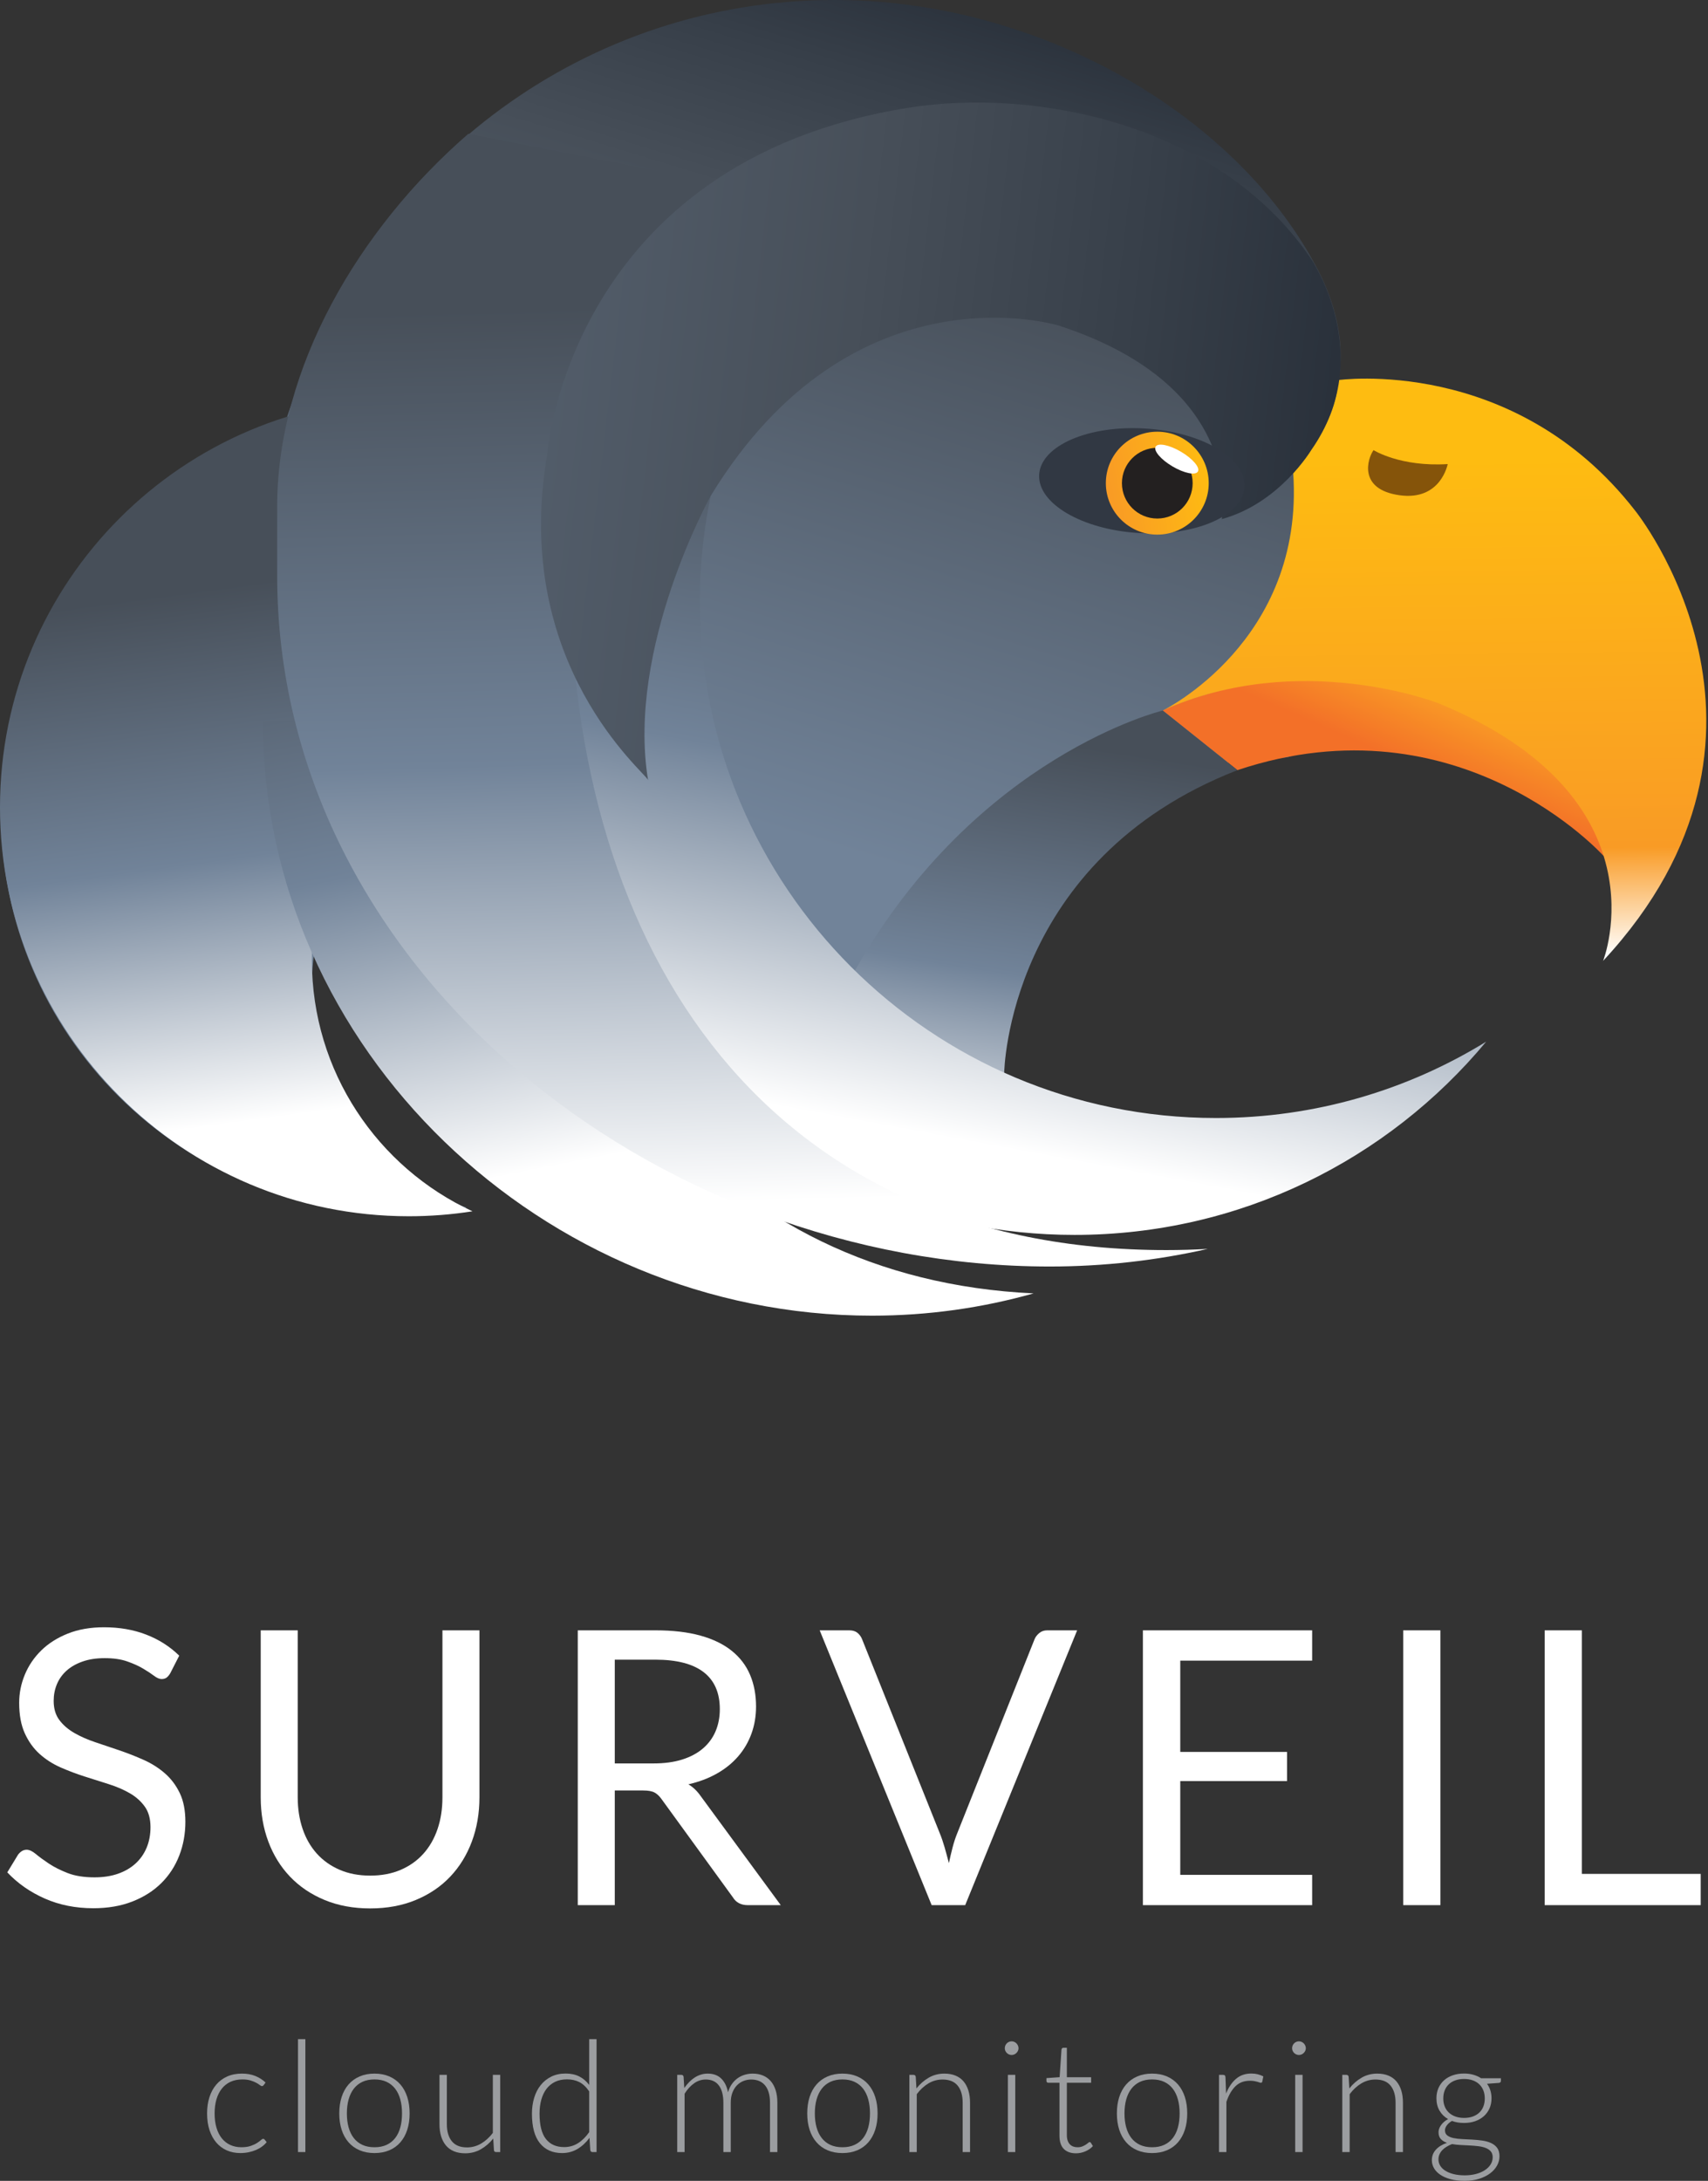 <?xml version="1.0" encoding="utf-8"?>
<!-- Generator: Adobe Illustrator 16.0.4, SVG Export Plug-In . SVG Version: 6.00 Build 0)  -->
<!DOCTYPE svg PUBLIC "-//W3C//DTD SVG 1.1//EN" "http://www.w3.org/Graphics/SVG/1.1/DTD/svg11.dtd">
<svg version="1.1" xmlns="http://www.w3.org/2000/svg" xmlns:xlink="http://www.w3.org/1999/xlink" x="0px" y="0px"
	 width="369.263px" height="471.295px" viewBox="0 0 369.263 471.295" enable-background="new 0 0 369.263 471.295"
	 xml:space="preserve">
<rect x="0" y="0" width="369.263" height="471.295" fill="#333333" stroke="none"/>
<g id="Calque_2" display="none">
	
		<rect x="-341.617" y="-217.786" display="inline" fill="#232020" stroke="#000000" stroke-width="0.232" stroke-miterlimit="10" width="2263.846" height="1579.096"/>
</g>
<g id="Calque_1">
	<g>
		<linearGradient id="SVGID_1_" gradientUnits="userSpaceOnUse" x1="195.034" y1="-12.582" x2="139.089" y2="170.81">
			<stop  offset="0.012" style="stop-color:#272E38"/>
			<stop  offset="0.154" style="stop-color:#373F49"/>
			<stop  offset="0.322" style="stop-color:#474F59"/>
			<stop  offset="1" style="stop-color:#718399"/>
		</linearGradient>
		<path fill="url(#SVGID_1_)" d="M99.677,260.541c-18.891-7.496-32.247-25.936-32.247-47.494c0-3.599,0.371-7.111,1.079-10.5h0.001
			c19.435,47.97,157.22,35.072,142.104,27.264c2.171-35.693,30.578-66.092,66.817-66.092c16.281,0,14.118-81.753,12.019-81.572
			c0.257-1.771,0.39-3.583,0.39-5.424c0-5.083-1.389-12.082-5.577-19.653C266.475,24.231,224.246,0,180.419,0
			C126.668,0,81.021,34.691,64.644,82.905l0,0c-1.173,3.326-2.524,6.605-3.414,10.055l-0.233,0.071
			C25.781,103.985,0.213,136.831,0.213,175.65c0,47.778,38.731,86.508,86.508,86.508c4.825,0,9.558-0.395,14.168-1.155
			L99.677,260.541z"/>
		<linearGradient id="SVGID_2_" gradientUnits="userSpaceOnUse" x1="43.404" y1="127.451" x2="58.793" y2="241.585">
			<stop  offset="0" style="stop-color:#474F59"/>
			<stop  offset="0.507" style="stop-color:#718399"/>
			<stop  offset="1" style="stop-color:#FFFFFF"/>
		</linearGradient>
		<path fill="url(#SVGID_2_)" d="M88.379,86.078c-48.811,0-88.38,39.569-88.38,88.38c0,48.812,39.57,88.38,88.38,88.38
			c4.685,0,9.284-0.366,13.771-1.068c-20.496-9.462-34.72-30.193-34.72-54.25c0-8.777,1.893-17.112,5.294-24.618"/>
		<linearGradient id="SVGID_3_" gradientUnits="userSpaceOnUse" x1="301.455" y1="163.724" x2="307.867" y2="148.976">
			<stop  offset="0" style="stop-color:#F37028"/>
			<stop  offset="1" style="stop-color:#F99B25"/>
		</linearGradient>
		<path fill="url(#SVGID_3_)" d="M267.531,166.435c48.088-16.089,79.177,18.558,79.177,18.558
			c4.04-18.699-5.066-21.316-31.993-32.43c-33.738-13.923-63.334,0.985-63.334,0.985"/>
		<path fill="none" stroke="#232020" stroke-width="1.282" stroke-miterlimit="10" d="M268.602,110.356"/>
		<linearGradient id="SVGID_4_" gradientUnits="userSpaceOnUse" x1="310.761" y1="206.969" x2="309.478" y2="99.248">
			<stop  offset="0" style="stop-color:#FFFFFF"/>
			<stop  offset="0.217" style="stop-color:#F99B25"/>
			<stop  offset="1" style="stop-color:#FEBC11"/>
		</linearGradient>
		<path fill="url(#SVGID_4_)" d="M346.586,207.649c0,0,13.989-35.355-35.656-55.692c0,0-29.92-11.741-59.551,1.592
			c0,0,30.696-14.911,28.209-51.332c0,0,9.553-10.397,9.647-20.069c0,0,38.109-5.449,64.278,28.209
			C353.514,110.356,392.349,158.442,346.586,207.649z"/>
		<linearGradient id="SVGID_5_" gradientUnits="userSpaceOnUse" x1="321.302" y1="223.972" x2="321.302" y2="223.972">
			<stop  offset="0" style="stop-color:#FFFFFF"/>
			<stop  offset="1" style="stop-color:#3EC8F5"/>
		</linearGradient>
		<path fill="url(#SVGID_5_)" d="M321.302,223.972"/>
		<path fill="#85540A" d="M296.956,97.277c0,0,5.77,3.655,16.029,3.014c0,0-1.477,8.01-10.452,6.728
			C293.556,105.736,295.651,99.076,296.956,97.277z"/>
		<linearGradient id="SVGID_6_" gradientUnits="userSpaceOnUse" x1="230.417" y1="160.779" x2="215.03" y2="259.942">
			<stop  offset="0" style="stop-color:#474F59"/>
			<stop  offset="0.507" style="stop-color:#718399"/>
			<stop  offset="1" style="stop-color:#FFFFFF"/>
		</linearGradient>
		<path fill="url(#SVGID_6_)" d="M251.38,153.548c0,0-40.189,9.668-66.553,56.207l10.425,27.13h20.194l1.659-5.073
			c0,0,0.635-45.99,50.426-65.377L251.38,153.548z"/>
		<linearGradient id="SVGID_7_" gradientUnits="userSpaceOnUse" x1="117.205" y1="107.687" x2="144.772" y2="247.126">
			<stop  offset="0" style="stop-color:#474F59"/>
			<stop  offset="0.507" style="stop-color:#718399"/>
			<stop  offset="1" style="stop-color:#FFFFFF"/>
		</linearGradient>
		<path fill="url(#SVGID_7_)" d="M56.841,155.886c0,70.936,60.726,128.439,131.663,128.439c12.115,0,23.838-1.678,34.951-4.814
			c-68.134-3.151-109.78-56.682-109.78-125.595"/>
		<linearGradient id="SVGID_8_" gradientUnits="userSpaceOnUse" x1="234.769" y1="97.846" x2="207.134" y2="246.302">
			<stop  offset="0" style="stop-color:#474F59"/>
			<stop  offset="0.507" style="stop-color:#718399"/>
			<stop  offset="1" style="stop-color:#FFFFFF"/>
		</linearGradient>
		<path fill="url(#SVGID_8_)" d="M321.302,225.113c-21.222,25.514-53.207,41.758-88.987,41.758
			c-63.894,0-115.691-51.797-115.691-115.692c0-50.695,32.607-93.772,77.991-109.409c-26.346,20.411-43.307,52.354-43.307,88.259
			c0,61.624,49.956,111.58,111.581,111.58C284.305,241.609,304.311,235.573,321.302,225.113z"/>
		<linearGradient id="SVGID_9_" gradientUnits="userSpaceOnUse" x1="157.055" y1="65.638" x2="162.138" y2="259.629">
			<stop  offset="0" style="stop-color:#474F59"/>
			<stop  offset="0.507" style="stop-color:#718399"/>
			<stop  offset="1" style="stop-color:#FFFFFF"/>
		</linearGradient>
		<path fill="url(#SVGID_9_)" d="M101.249,28.917c-23.799,20.68-41.323,50.599-41.323,80.519v14.959
			c0,85.1,81.909,149.306,167.008,149.306c11.75,0,23.191-1.317,34.187-3.809c-2.969,0.17-5.959,0.26-8.971,0.26
			c-85.1,0-128.986-62.836-128.986-147.936c0-13.241,42.02-67.856,43.821-80.447"/>
		<linearGradient id="SVGID_10_" gradientUnits="userSpaceOnUse" x1="299.107" y1="109.618" x2="-66.527" y2="66.349">
			<stop  offset="0.012" style="stop-color:#272E38"/>
			<stop  offset="0.154" style="stop-color:#373F49"/>
			<stop  offset="0.322" style="stop-color:#474F59"/>
			<stop  offset="1" style="stop-color:#718399"/>
		</linearGradient>
		<path fill="url(#SVGID_10_)" d="M264.141,112.183c0,0,6.134-28.342-35.218-41.816c0,0-44.414-13.746-75.269,36.79
			c0,0-18.246,32.798-13.543,61.435c-0.208-1.368-29.707-24.868-21.798-70.457c0,0,4.65-63.188,78.218-74.867
			c26.923-4.273,66.699,3.206,86.743,32.404c0,0,14.663,21.024,0.2,41.605l0,0C283.474,97.277,276.614,108.774,264.141,112.183z"/>
		
			<ellipse transform="matrix(0.998 0.06 -0.06 0.998 6.726 -14.708)" fill="#313843" cx="246.866" cy="103.998" rx="22.242" ry="11.314"/>
		
			<linearGradient id="SVGID_11_" gradientUnits="userSpaceOnUse" x1="-790.747" y1="-1099.623" x2="-768.506" y2="-1099.623" gradientTransform="matrix(0.982 -0.188 0.188 0.982 1222.883 1037.623)">
			<stop  offset="0" style="stop-color:#F99B25"/>
			<stop  offset="1" style="stop-color:#FEBC11"/>
		</linearGradient>
		<circle fill="url(#SVGID_11_)" cx="250.2" cy="104.414" r="11.121"/>
		<circle fill="#232020" cx="250.2" cy="104.414" r="7.645"/>
		
			<ellipse transform="matrix(0.509 -0.861 0.861 0.509 39.462 267.711)" fill="#FFFFFF" cx="254.384" cy="99.267" rx="1.831" ry="5.299"/>
		<g>
			<path fill="#FFFFFF" d="M36.803,361.609c-0.249,0.415-0.512,0.725-0.788,0.933c-0.276,0.207-0.636,0.311-1.077,0.311
				c-0.47,0-1.016-0.234-1.637-0.704s-1.409-0.988-2.362-1.554c-0.953-0.566-2.1-1.084-3.44-1.554
				c-1.34-0.47-2.963-0.705-4.87-0.705c-1.796,0-3.385,0.242-4.766,0.725c-1.382,0.484-2.535,1.14-3.46,1.969
				c-0.926,0.829-1.624,1.803-2.093,2.922c-0.47,1.119-0.705,2.328-0.705,3.626c0,1.658,0.407,3.033,1.223,4.124
				c0.814,1.092,1.892,2.024,3.232,2.797c1.34,0.774,2.86,1.444,4.559,2.01c1.699,0.567,3.439,1.154,5.222,1.762
				c1.782,0.608,3.523,1.292,5.222,2.051c1.699,0.76,3.218,1.72,4.559,2.88c1.34,1.16,2.417,2.583,3.232,4.269
				c0.815,1.686,1.223,3.758,1.223,6.217c0,2.597-0.442,5.035-1.326,7.314c-0.884,2.28-2.176,4.262-3.875,5.947
				c-1.699,1.686-3.786,3.012-6.258,3.979c-2.473,0.967-5.284,1.451-8.434,1.451c-3.84,0-7.342-0.697-10.506-2.093
				c-3.164-1.395-5.864-3.281-8.102-5.657l2.321-3.813c0.221-0.304,0.49-0.559,0.808-0.767c0.317-0.207,0.669-0.311,1.057-0.311
				c0.581,0,1.244,0.311,1.989,0.932c0.746,0.622,1.679,1.306,2.798,2.052c1.119,0.746,2.472,1.43,4.062,2.051
				c1.588,0.622,3.529,0.933,5.823,0.933c1.906,0,3.605-0.262,5.098-0.788c1.492-0.524,2.756-1.264,3.792-2.217
				s1.83-2.093,2.383-3.419c0.552-1.326,0.829-2.804,0.829-4.435c0-1.795-0.408-3.267-1.223-4.414
				c-0.815-1.146-1.886-2.106-3.212-2.88c-1.326-0.773-2.839-1.43-4.538-1.969c-1.699-0.539-3.44-1.091-5.222-1.658
				c-1.782-0.566-3.522-1.223-5.222-1.968c-1.699-0.746-3.212-1.713-4.538-2.901c-1.326-1.188-2.397-2.673-3.212-4.455
				c-0.815-1.782-1.223-3.985-1.223-6.61c0-2.099,0.407-4.13,1.223-6.092c0.814-1.961,1.996-3.702,3.543-5.222
				c1.547-1.519,3.46-2.735,5.74-3.647c2.28-0.912,4.897-1.368,7.854-1.368c3.315,0,6.341,0.525,9.076,1.575
				c2.735,1.05,5.125,2.569,7.169,4.559L36.803,361.609z"/>
			<path fill="#FFFFFF" d="M80.029,405.332c2.458,0,4.655-0.415,6.589-1.243c1.934-0.829,3.571-1.989,4.911-3.481
				c1.34-1.492,2.362-3.274,3.067-5.346s1.057-4.352,1.057-6.838v-36.097h7.999v36.097c0,3.426-0.546,6.604-1.637,9.532
				c-1.092,2.929-2.652,5.464-4.683,7.605c-2.031,2.142-4.511,3.82-7.439,5.035c-2.929,1.216-6.216,1.824-9.863,1.824
				s-6.936-0.608-9.864-1.824c-2.929-1.215-5.416-2.894-7.46-5.035c-2.045-2.141-3.612-4.676-4.704-7.605
				c-1.092-2.928-1.637-6.106-1.637-9.532v-36.097h7.999v36.056c0,2.487,0.353,4.766,1.057,6.838s1.726,3.854,3.067,5.346
				c1.34,1.492,2.984,2.66,4.932,3.502C75.366,404.911,77.569,405.332,80.029,405.332z"/>
			<path fill="#FFFFFF" d="M132.911,386.931v24.783h-7.999v-59.389h16.785c3.757,0,7.004,0.38,9.739,1.14
				c2.735,0.76,4.994,1.858,6.776,3.295c1.782,1.437,3.102,3.17,3.958,5.201c0.856,2.031,1.285,4.303,1.285,6.817
				c0,2.1-0.332,4.062-0.995,5.885c-0.663,1.824-1.623,3.46-2.88,4.911s-2.791,2.688-4.6,3.709c-1.81,1.022-3.861,1.796-6.154,2.321
				c0.995,0.58,1.878,1.423,2.652,2.528l17.323,23.582h-7.128c-1.465,0-2.542-0.566-3.233-1.699l-15.417-21.219
				c-0.47-0.663-0.981-1.14-1.533-1.43c-0.553-0.29-1.382-0.435-2.487-0.435H132.911z M132.911,381.087h8.413
				c2.348,0,4.414-0.283,6.196-0.85c1.782-0.566,3.274-1.368,4.476-2.404s2.106-2.272,2.714-3.709
				c0.607-1.437,0.912-3.025,0.912-4.766c0-3.536-1.167-6.202-3.502-7.999c-2.335-1.796-5.81-2.694-10.423-2.694h-8.786V381.087z"/>
			<path fill="#FFFFFF" d="M177.214,352.326h6.424c0.718,0,1.298,0.18,1.741,0.539c0.441,0.359,0.773,0.815,0.995,1.368
				l16.785,41.899c0.387,0.94,0.739,1.962,1.057,3.067c0.317,1.105,0.628,2.252,0.933,3.44c0.249-1.188,0.518-2.334,0.808-3.44
				c0.29-1.104,0.628-2.127,1.015-3.067l16.702-41.899c0.193-0.469,0.524-0.905,0.995-1.306c0.469-0.4,1.05-0.601,1.741-0.601h6.465
				l-24.203,59.389h-7.252L177.214,352.326z"/>
			<path fill="#FFFFFF" d="M283.682,352.326v6.548h-28.514v19.728h23.084v6.299h-23.084v20.266h28.514v6.548h-36.595v-59.389
				H283.682z"/>
			<path fill="#FFFFFF" d="M311.407,411.714h-8.04v-59.389h8.04V411.714z"/>
			<path fill="#FFFFFF" d="M341.992,404.959h25.695v6.755h-33.735v-59.389h8.04V404.959z"/>
		</g>
		<g>
			<g>
				<path fill="#9B9DA0" d="M56.998,450.618c-0.056,0.056-0.109,0.104-0.159,0.142c-0.05,0.04-0.121,0.059-0.21,0.059
					c-0.112,0-0.266-0.076-0.461-0.227c-0.196-0.151-0.456-0.316-0.78-0.495c-0.325-0.179-0.729-0.344-1.216-0.495
					s-1.076-0.227-1.77-0.227c-0.961,0-1.814,0.17-2.557,0.512c-0.744,0.341-1.37,0.83-1.878,1.467s-0.897,1.409-1.166,2.314
					c-0.268,0.906-0.402,1.923-0.402,3.052c0,1.174,0.137,2.214,0.411,3.119c0.274,0.906,0.663,1.669,1.166,2.289
					c0.503,0.621,1.112,1.093,1.828,1.417c0.715,0.324,1.509,0.486,2.381,0.486c0.805,0,1.479-0.095,2.021-0.285
					c0.542-0.19,0.99-0.397,1.342-0.621s0.631-0.43,0.838-0.621c0.207-0.19,0.372-0.285,0.495-0.285
					c0.145,0,0.257,0.056,0.335,0.168l0.436,0.537c-0.257,0.335-0.581,0.648-0.973,0.939c-0.391,0.291-0.833,0.542-1.325,0.755
					c-0.492,0.212-1.026,0.377-1.602,0.495c-0.576,0.117-1.177,0.176-1.803,0.176c-1.062,0-2.032-0.192-2.91-0.578
					c-0.878-0.386-1.632-0.945-2.264-1.677c-0.632-0.732-1.124-1.629-1.476-2.691s-0.528-2.27-0.528-3.623
					c0-1.274,0.168-2.437,0.503-3.488c0.335-1.051,0.824-1.956,1.467-2.717c0.643-0.76,1.431-1.35,2.365-1.769
					c0.933-0.419,2.004-0.629,3.211-0.629c1.084,0,2.048,0.173,2.893,0.52s1.579,0.816,2.206,1.409L56.998,450.618z"/>
				<path fill="#9B9DA0" d="M66.02,440.673v24.4h-1.593v-24.4H66.02z"/>
				<path fill="#9B9DA0" d="M80.962,448.119c1.196,0,2.267,0.204,3.211,0.612c0.944,0.408,1.741,0.987,2.39,1.735
					c0.648,0.75,1.143,1.652,1.484,2.708c0.341,1.057,0.512,2.239,0.512,3.547s-0.17,2.488-0.512,3.539
					c-0.341,1.051-0.835,1.951-1.484,2.7s-1.445,1.325-2.39,1.727c-0.945,0.402-2.016,0.604-3.211,0.604
					c-1.197,0-2.267-0.201-3.211-0.604c-0.945-0.402-1.744-0.978-2.398-1.727c-0.654-0.749-1.151-1.649-1.492-2.7
					c-0.341-1.051-0.512-2.23-0.512-3.539s0.17-2.49,0.512-3.547c0.341-1.057,0.838-1.959,1.492-2.708
					c0.654-0.749,1.453-1.327,2.398-1.735C78.695,448.323,79.765,448.119,80.962,448.119z M80.962,464.034
					c0.995,0,1.864-0.17,2.607-0.512c0.744-0.341,1.364-0.83,1.862-1.467c0.497-0.637,0.869-1.406,1.115-2.306
					c0.246-0.899,0.369-1.909,0.369-3.027c0-1.107-0.123-2.113-0.369-3.019c-0.246-0.906-0.618-1.68-1.115-2.323
					c-0.498-0.643-1.118-1.137-1.862-1.484s-1.613-0.52-2.607-0.52c-0.995,0-1.865,0.173-2.608,0.52
					c-0.744,0.347-1.364,0.841-1.861,1.484c-0.498,0.643-0.872,1.417-1.124,2.323c-0.252,0.906-0.377,1.912-0.377,3.019
					c0,1.118,0.125,2.127,0.377,3.027c0.251,0.9,0.626,1.669,1.124,2.306c0.497,0.637,1.118,1.126,1.861,1.467
					C79.097,463.864,79.967,464.034,80.962,464.034z"/>
				<path fill="#9B9DA0" d="M96.607,448.388v10.666c0,1.565,0.359,2.792,1.077,3.681c0.718,0.889,1.812,1.333,3.281,1.333
					c1.088,0,2.104-0.276,3.046-0.83c0.942-0.553,1.789-1.322,2.541-2.306v-12.544h1.593v16.686h-0.878
					c-0.309,0-0.469-0.145-0.48-0.436l-0.152-2.482c-0.772,0.961-1.666,1.733-2.679,2.314c-1.013,0.581-2.141,0.872-3.384,0.872
					c-0.929,0-1.741-0.146-2.435-0.436c-0.694-0.291-1.271-0.71-1.729-1.258c-0.459-0.548-0.806-1.208-1.041-1.979
					c-0.235-0.771-0.353-1.644-0.353-2.616v-10.666H96.607z"/>
				<path fill="#9B9DA0" d="M128.095,465.074c-0.276,0-0.436-0.145-0.48-0.436l-0.169-2.633c-0.739,1.006-1.604,1.806-2.594,2.398
					c-0.991,0.593-2.102,0.889-3.333,0.889c-2.048,0-3.646-0.709-4.794-2.129s-1.721-3.55-1.721-6.39
					c0-1.218,0.159-2.356,0.479-3.413s0.789-1.973,1.411-2.75c0.622-0.777,1.383-1.389,2.284-1.836
					c0.901-0.447,1.939-0.671,3.115-0.671c1.13,0,2.11,0.209,2.938,0.629c0.829,0.419,1.545,1.031,2.15,1.836v-9.895h1.593v24.4
					H128.095z M121.972,464c1.108,0,2.111-0.285,3.007-0.855c0.896-0.57,1.696-1.364,2.402-2.381v-8.804
					c-0.65-0.95-1.363-1.621-2.142-2.012s-1.66-0.587-2.646-0.587s-1.848,0.179-2.586,0.537c-0.739,0.358-1.358,0.863-1.856,1.518
					c-0.499,0.654-0.874,1.437-1.125,2.348c-0.252,0.912-0.378,1.915-0.378,3.01c0,2.482,0.459,4.308,1.377,5.476
					C118.943,463.417,120.258,464,121.972,464z"/>
				<path fill="#9B9DA0" d="M146.414,465.074v-16.686h0.872c0.291,0,0.458,0.14,0.503,0.419l0.151,2.415
					c0.324-0.458,0.671-0.877,1.04-1.258c0.369-0.38,0.763-0.707,1.182-0.981s0.866-0.486,1.342-0.637
					c0.475-0.151,0.975-0.227,1.501-0.227c1.218,0,2.191,0.355,2.918,1.065c0.727,0.71,1.218,1.697,1.476,2.96
					c0.201-0.693,0.482-1.292,0.846-1.794c0.362-0.503,0.778-0.919,1.247-1.25c0.469-0.33,0.979-0.576,1.532-0.738
					c0.552-0.162,1.119-0.243,1.699-0.243c0.826,0,1.568,0.137,2.227,0.411s1.219,0.679,1.683,1.216s0.818,1.196,1.063,1.979
					c0.246,0.783,0.368,1.677,0.368,2.684v10.666h-1.593v-10.666c0-1.632-0.353-2.876-1.057-3.731
					c-0.705-0.855-1.71-1.283-3.019-1.283c-0.582,0-1.138,0.106-1.669,0.319c-0.531,0.212-1,0.528-1.409,0.947
					c-0.408,0.419-0.732,0.942-0.973,1.568c-0.24,0.626-0.36,1.353-0.36,2.18v10.666h-1.593v-10.666
					c0-1.621-0.324-2.862-0.973-3.723s-1.593-1.292-2.834-1.292c-0.906,0-1.744,0.271-2.516,0.813
					c-0.771,0.542-1.459,1.294-2.062,2.256v12.611H146.414z"/>
				<path fill="#9B9DA0" d="M182.133,448.119c1.196,0,2.267,0.204,3.211,0.612c0.944,0.408,1.741,0.987,2.39,1.735
					c0.648,0.75,1.143,1.652,1.484,2.708c0.341,1.057,0.512,2.239,0.512,3.547s-0.17,2.488-0.512,3.539
					c-0.341,1.051-0.835,1.951-1.484,2.7s-1.445,1.325-2.39,1.727c-0.945,0.402-2.016,0.604-3.211,0.604
					c-1.197,0-2.267-0.201-3.211-0.604c-0.945-0.402-1.744-0.978-2.398-1.727c-0.654-0.749-1.151-1.649-1.492-2.7
					c-0.341-1.051-0.512-2.23-0.512-3.539s0.17-2.49,0.512-3.547c0.341-1.057,0.838-1.959,1.492-2.708
					c0.654-0.749,1.453-1.327,2.398-1.735C179.866,448.323,180.937,448.119,182.133,448.119z M182.133,464.034
					c0.995,0,1.864-0.17,2.607-0.512c0.744-0.341,1.364-0.83,1.862-1.467c0.497-0.637,0.869-1.406,1.115-2.306
					c0.246-0.899,0.369-1.909,0.369-3.027c0-1.107-0.123-2.113-0.369-3.019c-0.246-0.906-0.618-1.68-1.115-2.323
					c-0.498-0.643-1.118-1.137-1.862-1.484s-1.613-0.52-2.607-0.52c-0.995,0-1.865,0.173-2.608,0.52
					c-0.744,0.347-1.364,0.841-1.861,1.484c-0.498,0.643-0.872,1.417-1.124,2.323c-0.252,0.906-0.377,1.912-0.377,3.019
					c0,1.118,0.125,2.127,0.377,3.027c0.251,0.9,0.626,1.669,1.124,2.306c0.497,0.637,1.118,1.126,1.861,1.467
					C180.269,463.864,181.138,464.034,182.133,464.034z"/>
				<path fill="#9B9DA0" d="M196.605,465.074v-16.686h0.872c0.291,0,0.458,0.14,0.503,0.419l0.151,2.516
					c0.76-0.961,1.646-1.736,2.658-2.323c1.012-0.587,2.138-0.88,3.379-0.88c0.917,0,1.724,0.146,2.423,0.436
					c0.699,0.291,1.277,0.71,1.736,1.258s0.805,1.208,1.04,1.979c0.234,0.771,0.352,1.644,0.352,2.616v10.666h-1.593v-10.666
					c0-1.565-0.358-2.792-1.073-3.681c-0.716-0.889-1.811-1.333-3.287-1.333c-1.096,0-2.113,0.283-3.052,0.847
					c-0.939,0.564-1.777,1.339-2.515,2.323v12.51H196.605z"/>
				<path fill="#9B9DA0" d="M220.2,442.635c0,0.201-0.042,0.389-0.126,0.562c-0.083,0.173-0.193,0.327-0.327,0.461
					c-0.134,0.134-0.291,0.241-0.47,0.319c-0.179,0.078-0.369,0.117-0.57,0.117s-0.392-0.039-0.57-0.117s-0.335-0.185-0.469-0.319
					c-0.134-0.134-0.241-0.288-0.319-0.461s-0.117-0.361-0.117-0.562s0.039-0.394,0.117-0.579c0.078-0.184,0.185-0.344,0.319-0.478
					c0.134-0.134,0.291-0.241,0.469-0.319s0.369-0.117,0.57-0.117s0.391,0.039,0.57,0.117c0.179,0.078,0.335,0.185,0.47,0.319
					c0.134,0.134,0.243,0.293,0.327,0.478C220.158,442.241,220.2,442.434,220.2,442.635z M219.496,448.388v16.686h-1.593v-16.686
					H219.496z"/>
				<path fill="#9B9DA0" d="M232.626,465.342c-1.129,0-2.007-0.313-2.633-0.939c-0.626-0.626-0.939-1.593-0.939-2.901v-11.403
					h-2.398c-0.124,0-0.224-0.034-0.302-0.101c-0.078-0.067-0.117-0.162-0.117-0.285v-0.621l2.851-0.201l0.398-5.97
					c0.011-0.101,0.053-0.19,0.125-0.268s0.168-0.118,0.291-0.118h0.747v6.373h5.249v1.191h-5.249v11.32
					c0,0.458,0.059,0.853,0.176,1.182c0.118,0.33,0.279,0.601,0.486,0.813s0.45,0.369,0.729,0.469
					c0.279,0.101,0.582,0.151,0.906,0.151c0.402,0,0.749-0.059,1.04-0.176c0.291-0.117,0.542-0.246,0.755-0.386
					c0.212-0.14,0.386-0.268,0.52-0.386c0.134-0.117,0.24-0.176,0.318-0.176c0.089,0,0.179,0.056,0.269,0.168l0.436,0.704
					c-0.425,0.47-0.964,0.847-1.619,1.132C234.01,465.2,233.331,465.342,232.626,465.342z"/>
				<path fill="#9B9DA0" d="M249.078,448.119c1.196,0,2.267,0.204,3.211,0.612c0.944,0.408,1.741,0.987,2.39,1.735
					c0.648,0.75,1.143,1.652,1.484,2.708c0.341,1.057,0.512,2.239,0.512,3.547s-0.17,2.488-0.512,3.539
					c-0.341,1.051-0.835,1.951-1.484,2.7s-1.445,1.325-2.39,1.727c-0.945,0.402-2.016,0.604-3.211,0.604
					c-1.197,0-2.267-0.201-3.211-0.604c-0.945-0.402-1.744-0.978-2.398-1.727c-0.654-0.749-1.151-1.649-1.492-2.7
					c-0.341-1.051-0.512-2.23-0.512-3.539s0.17-2.49,0.512-3.547c0.341-1.057,0.838-1.959,1.492-2.708
					c0.654-0.749,1.453-1.327,2.398-1.735C246.811,448.323,247.881,448.119,249.078,448.119z M249.078,464.034
					c0.995,0,1.864-0.17,2.607-0.512c0.744-0.341,1.364-0.83,1.862-1.467c0.497-0.637,0.869-1.406,1.115-2.306
					c0.246-0.899,0.369-1.909,0.369-3.027c0-1.107-0.123-2.113-0.369-3.019c-0.246-0.906-0.618-1.68-1.115-2.323
					c-0.498-0.643-1.118-1.137-1.862-1.484s-1.613-0.52-2.607-0.52c-0.995,0-1.865,0.173-2.608,0.52
					c-0.744,0.347-1.364,0.841-1.861,1.484c-0.498,0.643-0.872,1.417-1.124,2.323c-0.252,0.906-0.377,1.912-0.377,3.019
					c0,1.118,0.125,2.127,0.377,3.027c0.251,0.9,0.626,1.669,1.124,2.306c0.497,0.637,1.118,1.126,1.861,1.467
					C247.213,463.864,248.083,464.034,249.078,464.034z"/>
				<path fill="#9B9DA0" d="M263.55,465.074v-16.686h0.838c0.19,0,0.327,0.039,0.411,0.117c0.083,0.079,0.131,0.212,0.143,0.402
					l0.134,3.522c0.537-1.353,1.252-2.412,2.146-3.178c0.895-0.766,1.996-1.148,3.304-1.148c0.503,0,0.967,0.053,1.392,0.159
					c0.425,0.106,0.827,0.26,1.208,0.461l-0.218,1.106c-0.033,0.179-0.145,0.269-0.335,0.269c-0.067,0-0.163-0.022-0.285-0.067
					c-0.124-0.044-0.277-0.095-0.461-0.151c-0.185-0.056-0.411-0.106-0.679-0.151c-0.268-0.044-0.576-0.067-0.922-0.067
					c-1.263,0-2.3,0.392-3.111,1.174c-0.811,0.783-1.467,1.912-1.97,3.388v10.85H263.55z"/>
				<path fill="#9B9DA0" d="M282.315,442.635c0,0.201-0.042,0.389-0.126,0.562c-0.083,0.173-0.193,0.327-0.327,0.461
					c-0.134,0.134-0.291,0.241-0.47,0.319c-0.179,0.078-0.369,0.117-0.57,0.117s-0.392-0.039-0.57-0.117s-0.335-0.185-0.469-0.319
					c-0.134-0.134-0.241-0.288-0.319-0.461s-0.117-0.361-0.117-0.562s0.039-0.394,0.117-0.579c0.078-0.184,0.185-0.344,0.319-0.478
					c0.134-0.134,0.291-0.241,0.469-0.319s0.369-0.117,0.57-0.117s0.391,0.039,0.57,0.117c0.179,0.078,0.335,0.185,0.47,0.319
					c0.134,0.134,0.243,0.293,0.327,0.478C282.273,442.241,282.315,442.434,282.315,442.635z M281.61,448.388v16.686h-1.593v-16.686
					H281.61z"/>
				<path fill="#9B9DA0" d="M290.196,465.074v-16.686h0.872c0.291,0,0.458,0.14,0.503,0.419l0.151,2.516
					c0.76-0.961,1.646-1.736,2.658-2.323c1.012-0.587,2.138-0.88,3.379-0.88c0.917,0,1.724,0.146,2.423,0.436
					c0.699,0.291,1.277,0.71,1.736,1.258s0.805,1.208,1.04,1.979c0.234,0.771,0.352,1.644,0.352,2.616v10.666h-1.593v-10.666
					c0-1.565-0.358-2.792-1.073-3.681c-0.716-0.889-1.811-1.333-3.287-1.333c-1.096,0-2.113,0.283-3.052,0.847
					c-0.939,0.564-1.777,1.339-2.515,2.323v12.51H290.196z"/>
				<path fill="#9B9DA0" d="M316.525,448.103c0.727,0,1.4,0.089,2.021,0.268c0.62,0.179,1.176,0.431,1.668,0.755h4.276v0.553
					c0,0.28-0.157,0.431-0.47,0.453l-2.532,0.184c0.313,0.425,0.554,0.903,0.721,1.434c0.168,0.531,0.251,1.098,0.251,1.702
					c0,0.805-0.146,1.534-0.436,2.188c-0.291,0.654-0.696,1.213-1.216,1.677c-0.52,0.464-1.143,0.825-1.87,1.082
					c-0.727,0.257-1.532,0.386-2.415,0.386c-0.961,0-1.833-0.146-2.616-0.436c-0.469,0.268-0.838,0.587-1.107,0.956
					c-0.268,0.369-0.402,0.727-0.402,1.073c0,0.481,0.168,0.85,0.503,1.107c0.335,0.257,0.78,0.444,1.333,0.562
					c0.553,0.117,1.185,0.193,1.895,0.226c0.71,0.034,1.431,0.07,2.163,0.109c0.732,0.039,1.454,0.109,2.164,0.209
					s1.342,0.277,1.895,0.528s0.998,0.604,1.333,1.057c0.335,0.453,0.503,1.053,0.503,1.803c0,0.693-0.173,1.358-0.52,1.996
					s-0.847,1.202-1.501,1.694c-0.654,0.492-1.445,0.886-2.373,1.182c-0.928,0.296-1.968,0.444-3.119,0.444
					c-1.174,0-2.203-0.12-3.085-0.36c-0.883-0.241-1.624-0.565-2.222-0.973c-0.598-0.408-1.048-0.881-1.35-1.417
					s-0.453-1.106-0.453-1.71c0-0.883,0.291-1.644,0.872-2.281c0.581-0.637,1.38-1.129,2.398-1.476
					c-0.559-0.19-1.003-0.464-1.333-0.822c-0.33-0.357-0.495-0.855-0.495-1.493c0-0.235,0.044-0.48,0.134-0.738
					c0.089-0.257,0.224-0.511,0.403-0.763c0.179-0.251,0.394-0.489,0.646-0.712s0.545-0.425,0.88-0.604
					c-0.794-0.458-1.412-1.067-1.853-1.828c-0.442-0.76-0.663-1.649-0.663-2.667c0-0.805,0.143-1.535,0.428-2.188
					c0.285-0.654,0.688-1.216,1.208-1.686s1.149-0.833,1.887-1.09S315.63,448.103,316.525,448.103z M322.713,466.197
					c0-0.525-0.137-0.947-0.411-1.266c-0.274-0.318-0.64-0.567-1.099-0.746s-0.987-0.305-1.584-0.377
					c-0.598-0.073-1.224-0.126-1.878-0.159c-0.654-0.034-1.311-0.067-1.97-0.101c-0.66-0.034-1.275-0.101-1.845-0.202
					c-0.425,0.168-0.819,0.361-1.183,0.579c-0.363,0.218-0.673,0.464-0.931,0.738s-0.458,0.576-0.604,0.905
					c-0.146,0.33-0.218,0.69-0.218,1.082c0,0.492,0.126,0.948,0.377,1.367c0.251,0.419,0.621,0.782,1.107,1.09
					c0.486,0.307,1.082,0.55,1.786,0.729c0.704,0.179,1.515,0.269,2.432,0.269c0.849,0,1.64-0.095,2.373-0.285
					c0.732-0.19,1.37-0.458,1.912-0.805c0.542-0.347,0.967-0.76,1.274-1.241C322.559,467.293,322.713,466.768,322.713,466.197z
					 M316.525,457.695c0.715,0,1.353-0.103,1.912-0.31s1.029-0.495,1.409-0.864c0.38-0.369,0.668-0.811,0.864-1.325
					s0.293-1.084,0.293-1.71s-0.101-1.199-0.302-1.719s-0.495-0.964-0.88-1.333c-0.386-0.369-0.855-0.654-1.409-0.855
					s-1.182-0.302-1.887-0.302c-0.704,0-1.336,0.101-1.895,0.302s-1.031,0.486-1.417,0.855c-0.386,0.369-0.679,0.813-0.88,1.333
					s-0.302,1.093-0.302,1.719s0.101,1.196,0.302,1.71s0.495,0.956,0.88,1.325s0.858,0.657,1.417,0.864
					S315.821,457.695,316.525,457.695z"/>
			</g>
		</g>
	</g>
</g>
</svg>

